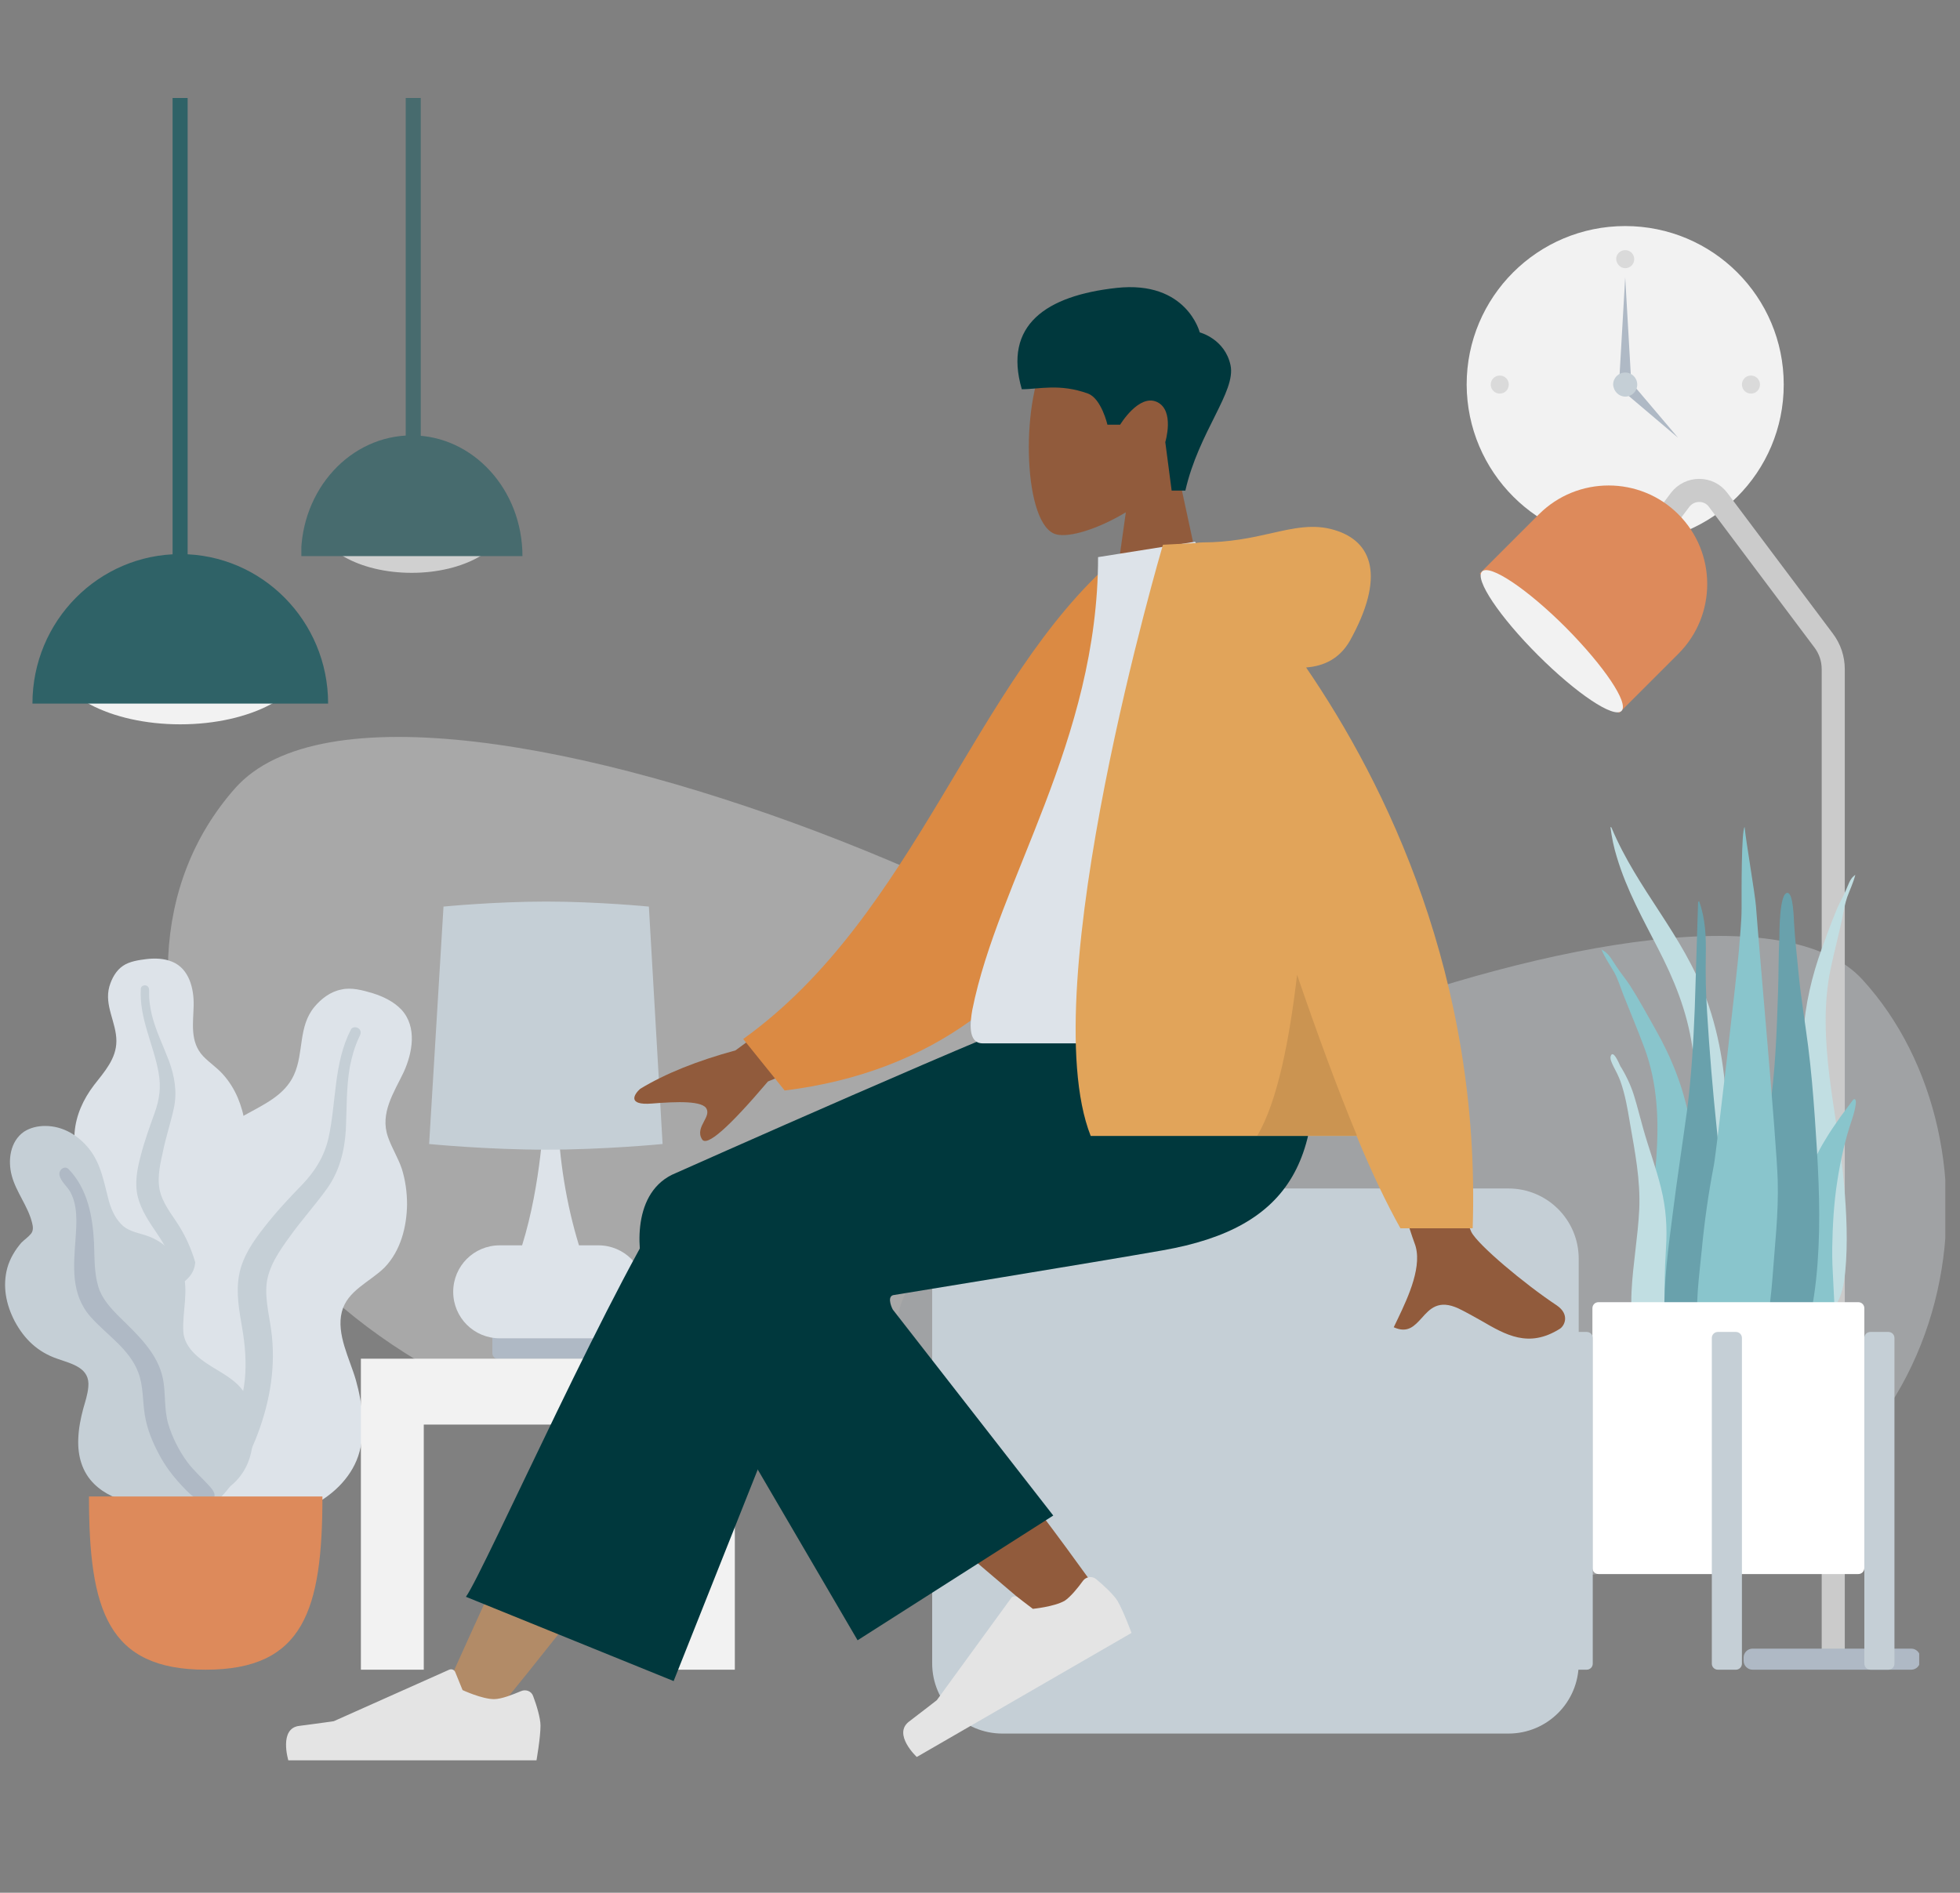 <?xml version="1.0" encoding="utf-8"?>
<!-- Generator: Adobe Illustrator 22.0.1, SVG Export Plug-In . SVG Version: 6.00 Build 0)  -->
<svg version="1.1" id="Layer_1" xmlns="http://www.w3.org/2000/svg" xmlns:xlink="http://www.w3.org/1999/xlink" x="0px" y="0px"
	 viewBox="0 0 586 566" style="enable-background:new 0 0 586 566;" xml:space="preserve">
<rect x="0" y="0" width="586" height="566" fill="#808080" stroke="none"/>
<style type="text/css">
	.st0{fill:#F2F2F2;}
	.st1{fill-opacity:0.1;}
	.st2{fill:#AFB9C5;}
	.st3{fill:#C5CFD6;}
	.st4{opacity:0.346;clip-path:url(#SVGID_2_);}
	.st5{fill:#DDE3E9;}
	.st6{clip-path:url(#SVGID_4_);}
	.st7{fill:#2F6267;}
	.st8{opacity:0.7;clip-path:url(#SVGID_6_);}
	.st9{clip-path:url(#SVGID_8_);}
	.st10{fill:none;stroke:#CBCBCB;stroke-width:6.903;}
	.st11{fill:#DD8A5B;}
	.st12{fill:#C1DEE2;}
	.st13{fill:#89C5CC;}
	.st14{fill:#69A1AC;}
	.st15{fill:#FFFFFF;}
	.st16{fill:#915B3C;}
	.st17{fill:#00383D;}
	.st18{fill:#B28B67;}
	.st19{fill:#E4E4E4;}
	.st20{fill:#DB8A43;}
	.st21{fill:#E1A45A;}
</style>
<path class="st0" d="M485.9,162.4c26.2,0,47.4-21.2,47.4-47.4c0-26.2-21.2-47.4-47.4-47.4c-26.2,0-47.4,21.2-47.4,47.4
	C438.6,141.2,459.8,162.4,485.9,162.4z"/>
<path class="st1" d="M485.9,80.2c1.5,0,2.7-1.2,2.7-2.7c0-1.5-1.2-2.7-2.7-2.7s-2.7,1.2-2.7,2.7C483.3,79,484.5,80.2,485.9,80.2z"/>
<path class="st1" d="M448.4,117.7c1.5,0,2.7-1.2,2.7-2.7c0-1.5-1.2-2.7-2.7-2.7s-2.7,1.2-2.7,2.7
	C445.7,116.5,446.9,117.7,448.4,117.7z"/>
<path class="st1" d="M523.5,117.7c1.5,0,2.7-1.2,2.7-2.7c0-1.5-1.2-2.7-2.7-2.7c-1.5,0-2.7,1.2-2.7,2.7
	C520.8,116.5,522,117.7,523.5,117.7z"/>
<path class="st1" d="M485.9,155.3c1.5,0,2.7-1.2,2.7-2.7c0-1.5-1.2-2.7-2.7-2.7s-2.7,1.2-2.7,2.7
	C483.3,154.1,484.5,155.3,485.9,155.3z"/>
<path class="st2" d="M485.9,82.9l1.8,31.3h-3.6L485.9,82.9z"/>
<path class="st2" d="M501.7,130.9L485.3,117l2.5-2.5L501.7,130.9z"/>
<path class="st3" d="M485.9,118.6c2,0,3.6-1.6,3.6-3.6c0-2-1.6-3.6-3.6-3.6c-2,0-3.6,1.6-3.6,3.6C482.4,117,484,118.6,485.9,118.6z"
	/>
<g>
	<defs>
		<rect id="SVGID_1_" x="50.2" y="220.4" width="531.4" height="253"/>
	</defs>
	<clipPath id="SVGID_2_">
		<use xlink:href="#SVGID_1_"  style="overflow:visible;"/>
	</clipPath>
	<g class="st4">
		<path class="st0" d="M398.6,355.4C393.5,295,120.9,178.6,70.3,235.7c-50.6,57.2-2,164.4,104.1,191.9
			C280.5,455.1,403.7,415.7,398.6,355.4z"/>
		<path class="st5" d="M268.4,394.6c4.5-51.3,244-150.2,288.4-101.7c44.5,48.6,33.2,150.7-60,174
			C403.7,490.3,263.9,445.9,268.4,394.6z"/>
	</g>
</g>
<g>
	<defs>
		<rect id="SVGID_3_" x="9.6" y="29.3" width="88.5" height="187.7"/>
	</defs>
	<clipPath id="SVGID_4_">
		<use xlink:href="#SVGID_3_"  style="overflow:visible;"/>
	</clipPath>
	<g class="st6">
		<path class="st0" d="M53.9,216.6c21,0,38-9,38-20.1c0-11.1-17-20.1-38-20.1s-38,9-38,20.1C15.9,207.6,32.9,216.6,53.9,216.6z"/>
		<path class="st7" d="M98.1,210.4c0-24.7-19.8-44.7-44.2-44.7c-24.4,0-44.2,20-44.2,44.7"/>
		<rect x="51.6" y="29.3" class="st7" width="4.5" height="143"/>
	</g>
</g>
<g>
	<defs>
		<rect id="SVGID_5_" x="90.1" y="29.3" width="66.1" height="142.1"/>
	</defs>
	<clipPath id="SVGID_6_">
		<use xlink:href="#SVGID_5_"  style="overflow:visible;"/>
	</clipPath>
	<g class="st8">
		<path class="st0" d="M123.1,171.3c15.7,0,28.4-7.3,28.4-16.2c0-9-12.7-16.2-28.4-16.2s-28.4,7.3-28.4,16.2
			C94.7,164.1,107.4,171.3,123.1,171.3z"/>
		<path class="st7" d="M156.2,166.3c0-19.9-14.8-36.1-33.1-36.1c-18.3,0-33.1,16.1-33.1,36.1"/>
		<rect x="121.3" y="29.3" class="st7" width="4.5" height="121.5"/>
	</g>
</g>
<g>
	<defs>
		<rect id="SVGID_7_" x="438.2" y="131.1" width="135.6" height="368.2"/>
	</defs>
	<clipPath id="SVGID_8_">
		<use xlink:href="#SVGID_7_"  style="overflow:visible;"/>
	</clipPath>
	<g class="st9">
		<path class="st10" d="M491.8,163.5l10.5-14c2.9-3.8,8.6-3.8,11.4,0l31.5,42c1.9,2.5,2.9,5.5,2.9,8.6v293.9"/>
		<path class="st2" d="M524,493h47.4c1.5,0,2.7,1.2,2.7,2.7v0.9c0,1.5-1.2,2.7-2.7,2.7H524c-1.5,0-2.7-1.2-2.7-2.7v-0.9
			C521.3,494.2,522.5,493,524,493z"/>
		<path class="st11" d="M460.1,153.8c11.5-11.5,30.2-11.5,41.7,0l0,0c11.5,11.5,11.5,30.2,0,41.7l-17.7,17.7l-41.7-41.7L460.1,153.8
			z"/>
		<path class="st0" d="M459.8,195.9c11.5,11.5,22.7,19,25,16.7c2.3-2.3-5.2-13.4-16.7-25c-11.5-11.5-22.7-19-25-16.7
			C440.8,173.2,448.3,184.4,459.8,195.9z"/>
	</g>
</g>
<path class="st5" d="M43.8,286.8c2.6-0.3,5.3-0.2,7.7,0.8c5.1,2.1,6.5,8.1,6.4,13c-0.1,5.2-1.2,10.9,2.8,15.2
	c1.8,1.9,4.1,3.4,5.9,5.4c1.9,2.1,3.4,4.5,4.5,7.1c2,4.8,3.1,10.4,1.2,15.4c-1.6,4.4-5.8,8.4-4.9,13.4c0.9,5.2,6.2,9.2,9.5,13.1
	c3.7,4.4,7.1,10,7.7,15.8c0.5,5.5-1.9,11.1-5.6,15.3c-7.4,8.3-18.5,12.4-29.6,12.4c-4.7,0-10.1-0.2-14.2-2.8
	c-1.3-0.8-1.9-1.7-2.7-2.9c-0.7-1.1-1.6-1.8-2.6-2.6c-2.3-1.7-3.9-4-4.9-6.6c-4.1-10-0.8-22.5,4.9-31.4c1.3-2.1,2.4-4.1,1.8-6.7
	c-0.7-2.6-2.4-5-3.8-7.3c-1.5-2.2-3.1-4.4-4.3-6.8c-1.2-2.5-1.5-5.2-1.3-7.9c0.4-5.2,2.6-10,5.8-14.2c3.1-4,6.7-7.9,6.7-13.2
	c0-5.6-3.7-10.6-2.1-16.3c0.7-2.4,2-4.8,4.1-6.2C38.7,287.5,41.4,287.1,43.8,286.8z"/>
<path class="st3" d="M42.1,295.7c0-0.8,0.9-1.2,1.6-1c0.9,0.3,0.9,1.1,0.9,1.9c-0.1,2.4,0.3,4.7,0.8,6.9c1.2,4.8,3.4,9.2,5.1,13.7
	c1.7,4.6,2.5,9.3,1.5,14.1c-1,4.6-2.5,9-3.4,13.6c-0.9,4-1.8,8.3-0.5,12.3c1.3,3.9,4.1,7,6.1,10.5c4.2,7.2,6,15.3,6.3,23.5
	c0.1,3.8,0,7.7-0.9,11.5c-0.5,2.2-1.2,5.1-3.1,6.6c-0.9,0.7-2.3,0.9-3-0.1c-0.7-1-0.1-2.4,0.1-3.5c0.9-4.4,1.1-8.9,0.9-13.4
	c-0.2-4.3-0.7-8.7-2.1-12.8c-1.3-3.9-3.2-7.3-5.5-10.7c-2.3-3.4-4.7-6.9-5.7-10.9c-1-4.1-0.2-8.3,0.9-12.4c1.1-4.3,2.6-8.4,4.1-12.6
	c1.5-4.1,2-7.9,1.2-12.2C45.9,312.3,41.6,304.5,42.1,295.7z"/>
<path class="st5" d="M111.4,297c3.2,1,6.3,2.5,8.6,4.9c4.8,5.2,3.3,13,0.7,18.7c-2.9,6.1-7.2,12.3-4.7,19.4c1.1,3.2,3,6.2,4.1,9.4
	c1.1,3.5,1.6,7.1,1.6,10.8c-0.1,6.7-1.9,13.8-6.7,18.8c-4.3,4.3-11.2,6.9-12.8,13.3c-1.7,6.7,2.4,14.1,4.2,20.4
	c2,7.1,3.1,15.6,0.7,22.7c-2.3,6.8-8.1,12.2-14.6,15.2c-13.1,6-28.2,5.1-41.3-0.7c-5.6-2.5-11.7-5.5-15.2-10.7
	c-1.1-1.6-1.4-3-1.6-4.8c-0.2-1.7-0.9-3-1.7-4.4c-1.8-3.2-2.5-6.8-2.3-10.4c0.5-14,10.9-27,22.3-34.6c2.7-1.8,5.1-3.6,5.6-6.9
	c0.6-3.5-0.1-7.1-0.7-10.6c-0.5-3.4-1.4-6.8-1.4-10.2c-0.1-3.6,0.9-6.9,2.6-10.1c3.2-5.9,8.4-10.4,14.3-13.7
	c5.7-3.2,12-5.9,14.8-12.1c3-6.6,1.2-14.4,6.1-20.3c2-2.4,4.8-4.6,8.1-5.2C105,295.2,108.4,296.1,111.4,297z"/>
<path class="st3" d="M104.9,307.9c0.4-0.9,1.7-0.9,2.4-0.3c0.9,0.8,0.5,1.8,0,2.7c-1.3,2.8-2.1,5.7-2.7,8.7
	c-1.1,6.3-0.9,12.6-1.2,18.9c-0.4,6.3-1.9,12.3-5.6,17.5c-3.5,4.9-7.6,9.4-11.1,14.3c-3.1,4.3-6.4,8.9-7,14.3
	c-0.5,5.2,1.1,10.4,1.6,15.6c1.1,10.7-1,21.2-5,31.1c-1.9,4.6-4,9.1-7,13.1c-1.7,2.3-4.1,5.4-7,6.2c-1.4,0.4-3.2-0.1-3.5-1.7
	c-0.3-1.5,1.2-2.9,2-4c3.4-4.7,6-10,8.1-15.4c2-5.3,3.7-10.7,4.3-16.3c0.5-5.2,0.1-10.3-0.8-15.5c-0.9-5.3-1.9-10.6-0.9-15.9
	c1-5.4,4.2-10,7.5-14.2c3.5-4.5,7.4-8.7,11.4-12.8c3.8-4,6.5-8.3,7.8-13.8C100.6,329.6,99.7,318,104.9,307.9z"/>
<path class="st3" d="M13.5,336.7c5.3,0,9.9,2.8,13.1,6.8c3.7,4.6,4.5,10.3,6,15.8c0.8,2.8,2.1,5.5,4.3,7.4c2.1,1.7,4.7,2,7.2,2.9
	c4.9,1.7,8.9,5.7,10.5,10.5c1.9,6-0.1,12,0.2,18c0.3,5.5,5.8,9,10.2,11.6c4.3,2.6,8.2,5.1,9.5,10.2c1.4,5.4,1.8,11.4-0.1,16.8
	c-3.2,8.9-12.5,12.8-21.6,13.4c-8.2,0.6-18.5-0.3-24.6-6.3c-3.7-3.6-5-8.5-4.8-13.5c0.1-3.1,0.7-6.1,1.5-9.1
	c0.6-2.1,1.3-4.2,1.5-6.4c0.6-5.8-4.8-6.9-9.3-8.5c-5.8-2-9.8-5.8-12.7-11.2c-2.6-5-3.7-10.5-2.2-16c0.8-2.8,2.3-5.3,4.2-7.5
	c0.9-0.9,2.1-1.7,2.9-2.7c0.7-0.9,0.6-2.1,0.3-3.2c-1.2-5-4.8-9.2-6.1-14.2c-1.2-4.5-0.5-10.2,3.7-13.1
	C9.1,337.2,11.3,336.7,13.5,336.7z"/>
<path class="st2" d="M20.6,349.7c5.6,5.9,7.1,14,7.5,21.8c0.2,4.4,0,9,1.3,13.3c1.1,3.6,3.7,6.4,6.4,9.1
	c5.4,5.3,11.3,10.7,12.9,18.3c0.9,4.5,0.3,9.1,1.6,13.6c1.2,4,3.2,8,5.7,11.4c2,2.7,4.6,4.9,6.8,7.4c0.7,0.8,1.6,1.9,1.3,3
	c-0.3,1.3-2,1.7-3.1,1.5c-2.7-0.5-5-3.1-6.8-5c-2.6-2.8-4.8-5.7-6.6-9.1c-2-3.7-3.6-7.6-4.3-11.8c-0.7-4.3-0.4-8.8-2-12.9
	c-2.7-7-9.4-11.1-14.2-16.5c-6-6.8-5.1-15.2-4.5-23.5c0.3-4.6,0.7-9.7-1.6-13.9c-0.9-1.6-2.8-3.1-3.2-4.9
	C17.4,349.9,19.3,348.3,20.6,349.7z"/>
<path class="st11" d="M26.6,447.5c0,34,5.6,51.8,34.9,51.8s34.9-17.8,34.9-51.8H26.6z"/>
<path class="st2" d="M149,398.3h30.4c1,0,1.8,0.8,1.8,1.8v4.5c0,1-0.8,1.8-1.8,1.8H149c-1,0-1.8-0.8-1.8-1.8v-4.5
	C147.2,399.1,148,398.3,149,398.3z"/>
<path class="st5" d="M162.6,333.1h2.5l0,0h1.6c0.5,13.8,2.6,26.9,6.4,39.3h5.8c7.7,0,13.9,6.2,13.9,13.9c0,7.6-6.2,13.9-13.9,13.9
	h-29.5c-7.7,0-13.9-6.2-13.9-13.9c0-7.7,6.2-13.9,13.9-13.9h6.7C161.9,353.8,162.6,333.1,162.6,333.1z"/>
<path class="st3" d="M132.6,271.1c0,0,15.4-1.5,30.7-1.5s30.7,1.5,30.7,1.5l4.1,71c0,0-17.4,1.7-34.9,1.7s-34.9-1.7-34.9-1.7
	L132.6,271.1z"/>
<path class="st0" d="M200.9,406.4h18.8v92.9h-18.8V426h-74.2v73.3h-18.8V426v-19.7h18.8H200.9z"/>
<path class="st12" d="M481.8,247.5c7.9,18.8,21.3,31.8,28.4,51.3c4.2,11.6,6,24.1,6.1,37c0.1,7-0.1,14-0.1,21
	c0,6.8-0.2,13.6-0.8,20.4c-0.6,6.8-1.2,13.5-1.5,20.4c-0.2,5.3-0.3,11.6-2.1,16.4c-1.4,3.9-5.1,4.4-6.1-0.3
	c-0.5-2.6-0.5-5.5-0.4-8.2c0.1-3.4,0.3-6.9,0.4-10.3c0.4-13.8-0.1-27.6,0.2-41.5c0.3-13.5,2-27,0.1-40.4
	c-1.6-11.1-5.6-20.6-10.3-29.7c-4.5-8.8-9.3-17.3-12.3-27.3c-0.9-2.9-1.5-5.8-1.9-8.9C481.6,247.3,481.7,247.3,481.8,247.5z"/>
<path class="st13" d="M479.7,284.5c1.6,1.1,2.4,2.8,3.5,4.4c1.3,2,2.9,3.9,4.2,5.9c2.7,4.2,5.1,8.7,7.6,13.1
	c4.7,8.3,8.3,17.2,10.1,26.9c1.8,10,2.3,20.3,3.1,30.5c0.8,10.8,1.6,21.6,1.8,32.4c0,4.8,0.3,10-0.3,14.8c-0.4,3-1.7,5.5-4.8,5.5
	c-6.5-0.1-9.5-7.2-10.8-13.1c-1.9-8.6-2.2-17.8-1.9-26.7c0.4-10.7,2.2-21.2,3-31.8c0.8-11.2,0.4-22.3-3.5-32.9
	c-2-5.4-4.2-10.6-6.3-15.9c-0.9-2.3-1.6-4.6-2.7-6.7c-1.3-2.3-2.9-4.5-3.9-7C479.1,284.1,479.4,284.3,479.7,284.5z"/>
<path class="st12" d="M554.1,262.1c0.2-0.2,0.4-0.3,0.6-0.5c-0.6,2.4-1.6,4.4-2.4,6.6c-0.7,2-1.1,4.2-1.5,6.4
	c-1.1,5.1-2.4,10-3.5,15.2c-2.1,10.1-1.7,21-0.3,32.3c1.3,10.6,3.4,21.2,4.3,31.8c0.8,8.8,1.2,17.9,0.4,26.3
	c-0.5,5.7-2.2,12.5-6.9,11.9c-2.2-0.3-3.4-2.9-3.8-5.9c-0.7-4.8-0.9-9.9-1.2-14.7c-0.6-10.7-0.8-21.4-0.9-32
	c-0.1-10-0.5-20.2,0.2-29.9c0.6-9.4,2.7-17.9,5.5-25.7c1.5-4.1,3-8.3,4.7-12.3c0.8-1.9,1.8-3.5,2.6-5.4
	C552.6,264.6,553.1,263,554.1,262.1z"/>
<path class="st12" d="M481.7,315.5c0.9-1.4,2.7,3.3,3,3.9c-0.1-0.3-0.2-0.6-0.4-0.9c1.7,2.8,3.2,5.8,4.2,9c1,3.2,1.8,6.5,2.7,9.7
	c1.7,6.1,3.9,11.9,5.4,18c1.5,6,1.9,11.8,1.5,18c-0.4,6.4-0.6,12.9-0.2,19.3c0.2,3.1,1.2,5.9,1.9,8.8c0.7,2.9,1.2,5.9,2,8.8
	c0.2-0.4,0.2,0.9,0.2,1c0,0.7-0.1,1.3-0.3,2c-0.6,1.8-1.7,3.3-3.4,3.8c-3.1,0.9-6-1.9-7-4.9c-1.4-4.3-2.2-9-2.9-13.4
	c-0.6-4.1-0.8-8.2-0.6-12.4c0.4-8.2,1.9-16.3,2.3-24.5c0.4-8.9-1.3-17.3-2.8-26c-0.7-4.2-1.4-8.3-2.8-12.3c-0.6-1.6-1.3-3-2.1-4.5
	C482,318,481.1,316.5,481.7,315.5z"/>
<path class="st14" d="M506.7,301.5c-0.4,10.2-1,20.4-2.3,30.5c-1.4,10.3-3,20.6-4.3,31c-1.3,10.1-2.7,20.3-2.5,30.5
	c0.1,7.5-1.1,20.2,7.2,23.9c8.5,3.8,10.3-12.3,10.8-17.6c1.1-10.2,0.7-20.4,0.2-30.6c-0.5-10.5-1.4-20.9-2.5-31.4
	c-1.2-11.6-2.2-23.3-2.9-34.9c-0.4-5.8-0.5-11.5-0.4-17.3c0.1-5.4-0.1-10.9-2-16.1c-0.1,0.1-0.2,0.1-0.3,0.2"/>
<path class="st13" d="M550.3,333.9c-1.5,2.2-3.1,4.4-4.5,6.8c-2.6,4.2-4.9,8.9-5.6,14.9c-1.5,12.6-0.3,26.1,0,39.1
	c0.1,2.6-0.3,5.2,0.8,7.7c0.9,2.3,2.7,4,4.4,4c3.6,0,3.1-8.9,3.1-12.7c0-6.8-0.8-13.7-0.7-20.5c0.1-6.7,0.5-13.5,1.5-19.9
	c1-6.5,2.4-12.7,4.4-18.5c0.3-0.8,2.2-7,0.4-6"/>
<path class="st14" d="M534.4,267c-2.4,0-2.4,11.8-2.4,13.3c-0.3,5.5-0.2,11-0.4,16.4c-0.4,12-0.8,24-2.6,35.8
	c-1,6.4-2.1,12.7-3.3,19c-1.2,6.3-2.8,12.7-3.6,19.1c-0.8,6.2-0.3,12.5-0.2,18.6c0.1,6.2,0.3,12.5,1.1,18.7c0.2,1.5,0.4,3,0.7,4.6
	c0.2,1.3,0.1,2.8,0.4,4c0.6,1.9,3,2.6,4.7,2.3c4.5-0.8,7.3-6.4,8.8-10.5c1.9-5.2,3-10.9,4-16.4c1.2-6.2,1.8-12.6,2.1-18.9
	c0.6-12.9-0.2-25.8-1.1-38.7c-0.5-7.2-1.1-14.3-2-21.4c-0.9-7.1-2.1-14.1-2.8-21.2c-0.5-5.2-1.1-10.3-1.4-15.5
	C536.3,274.9,536.2,267,534.4,267"/>
<path class="st13" d="M531.5,352.9c-0.4-12.4-5.4-66.9-6.5-81.9c-0.3-3.8-3-19.4-3.4-23.7c-1,1.2-0.9,19.9-0.9,24.2
	c0,4.3-0.5,8.4-0.8,12.7c-0.3,4.3-6.7,60.1-7.5,64.3c-1.6,8.3-2.8,16.7-3.6,25.2c-0.8,8.2-2.1,16.9-1,25.2c0.3,1.9,0.7,3.8,1.3,5.5
	c0.7,1.9,1.2,3.6,1.8,5.6c0.9,3.2,2.6,6,5.1,7.3c5.2,2.7,8-3.4,9.5-8.7c2.3-8.5,3.7-17.1,4.4-26
	C530.6,372.7,531.8,362.8,531.5,352.9"/>
<path class="st15" d="M477.9,389.4h77.7c1,0,1.8,0.8,1.8,1.8v77.7c0,1-0.8,1.8-1.8,1.8h-77.7c-1,0-1.8-0.8-1.8-1.8v-77.7
	C476.1,390.2,476.9,389.4,477.9,389.4z"/>
<path class="st3" d="M469,398.3h5.4c1,0,1.8,0.8,1.8,1.8v97.4c0,1-0.8,1.8-1.8,1.8H469c-1,0-1.8-0.8-1.8-1.8v-97.4
	C467.2,399.1,468,398.3,469,398.3z"/>
<path class="st3" d="M513.6,398.3h5.4c1,0,1.8,0.8,1.8,1.8v97.4c0,1-0.8,1.8-1.8,1.8h-5.4c-1,0-1.8-0.8-1.8-1.8v-97.4
	C511.8,399.1,512.6,398.3,513.6,398.3z"/>
<path class="st3" d="M559.2,398.3h5.4c1,0,1.8,0.8,1.8,1.8v97.4c0,1-0.8,1.8-1.8,1.8h-5.4c-1,0-1.8-0.8-1.8-1.8v-97.4
	C557.4,399.1,558.2,398.3,559.2,398.3z"/>
<path class="st16" d="M336.6,153.2c-8.5,5.1-16.9,7.6-20.8,6.6c-9.8-2.5-10.8-38.6-3.1-52.8c7.6-14.2,46.8-20.4,48.8,7.7
	c0.7,9.8-3.4,18.5-9.5,25.6l10.9,50.6h-31.6L336.6,153.2z"/>
<path class="st17" d="M354.4,146.7c4-17.6,15.2-29.6,13.5-37.5c-1.7-7.9-9.2-9.8-9.2-9.8s-3.9-15.6-24.9-13.3
	c-21,2.3-33.9,11.1-28.3,30.3c5.1,0,11.3-1.8,19.8,1.3c4,1.5,5.8,9.3,5.8,9.3h3.8c0,0,5.6-9.3,11-6.8c5.4,2.5,2.5,12,2.5,12
	l1.9,14.5H354.4z"/>
<path class="st3" d="M451,355.4c11.6,0,21,9.4,21,21v121c0,11.6-9.4,21-21,21H299.7c-11.6,0-21-9.4-21-21v-121c0-11.6,9.4-21,21-21
	H451z M429.9,392.2c2.9,0,5.3,2.4,5.3,5.3v78.9c0,2.9-2.4,5.3-5.3,5.3H320.8c-2.9,0-5.3-2.4-5.3-5.3v-78.9c0-2.9,2.4-5.3,5.3-5.3
	H429.9z"/>
<path class="st18" d="M148.3,511.9c25.9-31.7,43.5-55.1,52.6-70.4c15.7-26.2,28.5-49.5,32.6-58.3c9.7-21.2-22.2-31.1-29.5-21.2
	c-10.9,15-34.3,62.1-70,141.4L148.3,511.9z"/>
<path class="st17" d="M201.4,502.7l48.3-121.5c10.3-22.1-39.5-36.7-47.1-26.4c-17.2,23.4-58.1,115.7-63.3,122.7L201.4,502.7z"/>
<path class="st16" d="M329.9,478.3c-9.4-13.7-43.6-59.8-62.2-78.9c-5.4-5.5-10.6-10.7-15.5-15.7c-14.7-14.6-43.9,9.9-29.3,23.2
	c36.5,33.1,89.7,77.7,94.2,81.7C323.4,494.2,335.8,486.9,329.9,478.3z"/>
<path class="st19" d="M323.8,472.7c0.9-1.2,2.7-1.5,3.9-0.5c2.2,1.8,5.2,4.6,6.4,6.5c1.8,3.1,4.2,9.6,4.2,9.6
	c-3.6,2.1-64.2,37.1-64.2,37.1s-7.3-6.8-2.3-10.6c5-3.8,8.3-6.4,8.3-6.4l22.2-30.5c0.4-0.6,1.3-0.7,1.9-0.3l4.6,3.5
	c0,0,6.3-0.6,9.5-2.4C320,477.6,322.3,474.8,323.8,472.7z"/>
<path class="st19" d="M155.8,505.7c1.4-0.6,3.1,0,3.6,1.5c1,2.6,2.2,6.6,2.2,8.8c0,3.6-1.2,10.4-1.2,10.4c-4.1,0-74.2,0-74.2,0
	s-2.9-9.6,3.3-10.3c6.2-0.8,10.3-1.4,10.3-1.4l34.5-15.4c0.7-0.3,1.5,0,1.8,0.7l2.2,5.4c0,0,5.8,2.7,9.4,2.7
	C150,508.1,153.4,506.7,155.8,505.7z"/>
<path class="st17" d="M267,387.3c0,0,60.2-9.8,80.6-13.4c38.8-6.8,50.1-27.7,43.5-73.3h-71.5c-14.2,4.1-118.7,50.7-118.7,50.7
	c-12.5,6.2-10.2,24.6-7.9,30.6c0.1,0.4,63.4,108.6,63.4,108.6l58.5-37.3l-47.9-61.5C266.9,391.7,265,387.9,267,387.3z"/>
<path class="st16" d="M219.9,314.1l41.9-30.8l9.3,22.9l-41.5,17.2c-11.7,13.8-18.3,19.6-19.7,17.3c-1.2-1.9-0.3-3.7,0.6-5.4
	c0.7-1.3,1.3-2.5,0.8-3.6c-1-2.6-8.9-2.3-16.4-1.7c-7.5,0.6-5.3-2.8-3.5-4.4C199,321,208.5,317.2,219.9,314.1z M439.9,368.4
	c-3.9-7.8-17-84-17-84l-27.5,0.1c0,0,25.5,82.2,27.5,87.2c2.6,6.5-1.8,16-4.9,22.5c-0.5,1-0.9,1.9-1.3,2.7c4.2,1.9,6.2-0.4,8.4-2.8
	c2.4-2.7,5-5.6,11-2.8c2.3,1.1,4.5,2.4,6.7,3.6c7.4,4.3,14.2,8.3,23.5,2.5c1.5-0.9,3.1-4.3-0.8-7
	C455.7,383.9,441.8,372.2,439.9,368.4z"/>
<path class="st20" d="M344.8,169.1l-11.4-2c-42.2,36.4-59.5,106.5-111.2,143.6l12.4,15.4C324.4,315,346.6,229.6,344.8,169.1z"/>
<path class="st5" d="M394.4,312c0,0-68.4,0-100.6,0c-4.6,0-3.7-6.6-3.1-10c7.7-38.7,37.6-80.3,37.6-135.4l29-4.6
	C381.4,200.7,389.7,248.2,394.4,312z"/>
<path class="st21" d="M390.5,199.6c5.3-0.4,10-2.6,13.1-8c10.6-19.1,6.8-29.7-4.6-33.1c-6.2-1.9-12.1-0.6-19.1,1
	c-5.7,1.3-12.3,2.7-20.4,2.7c-0.8,0-1.5,0.1-2.2,0.2l-9.6,0.5c0,0-39.1,132.5-21.6,176.8h79.5c4.5,10.9,9,20.3,13.1,27.6h21.6
	C442.8,292.2,414.3,234.4,390.5,199.6z"/>
<path class="st1" d="M405.7,339.6c-5.9-14.2-12-30.9-17.9-48.1c-2.2,18.9-5.8,37.9-11.9,48.1H405.7z"/>
</svg>
